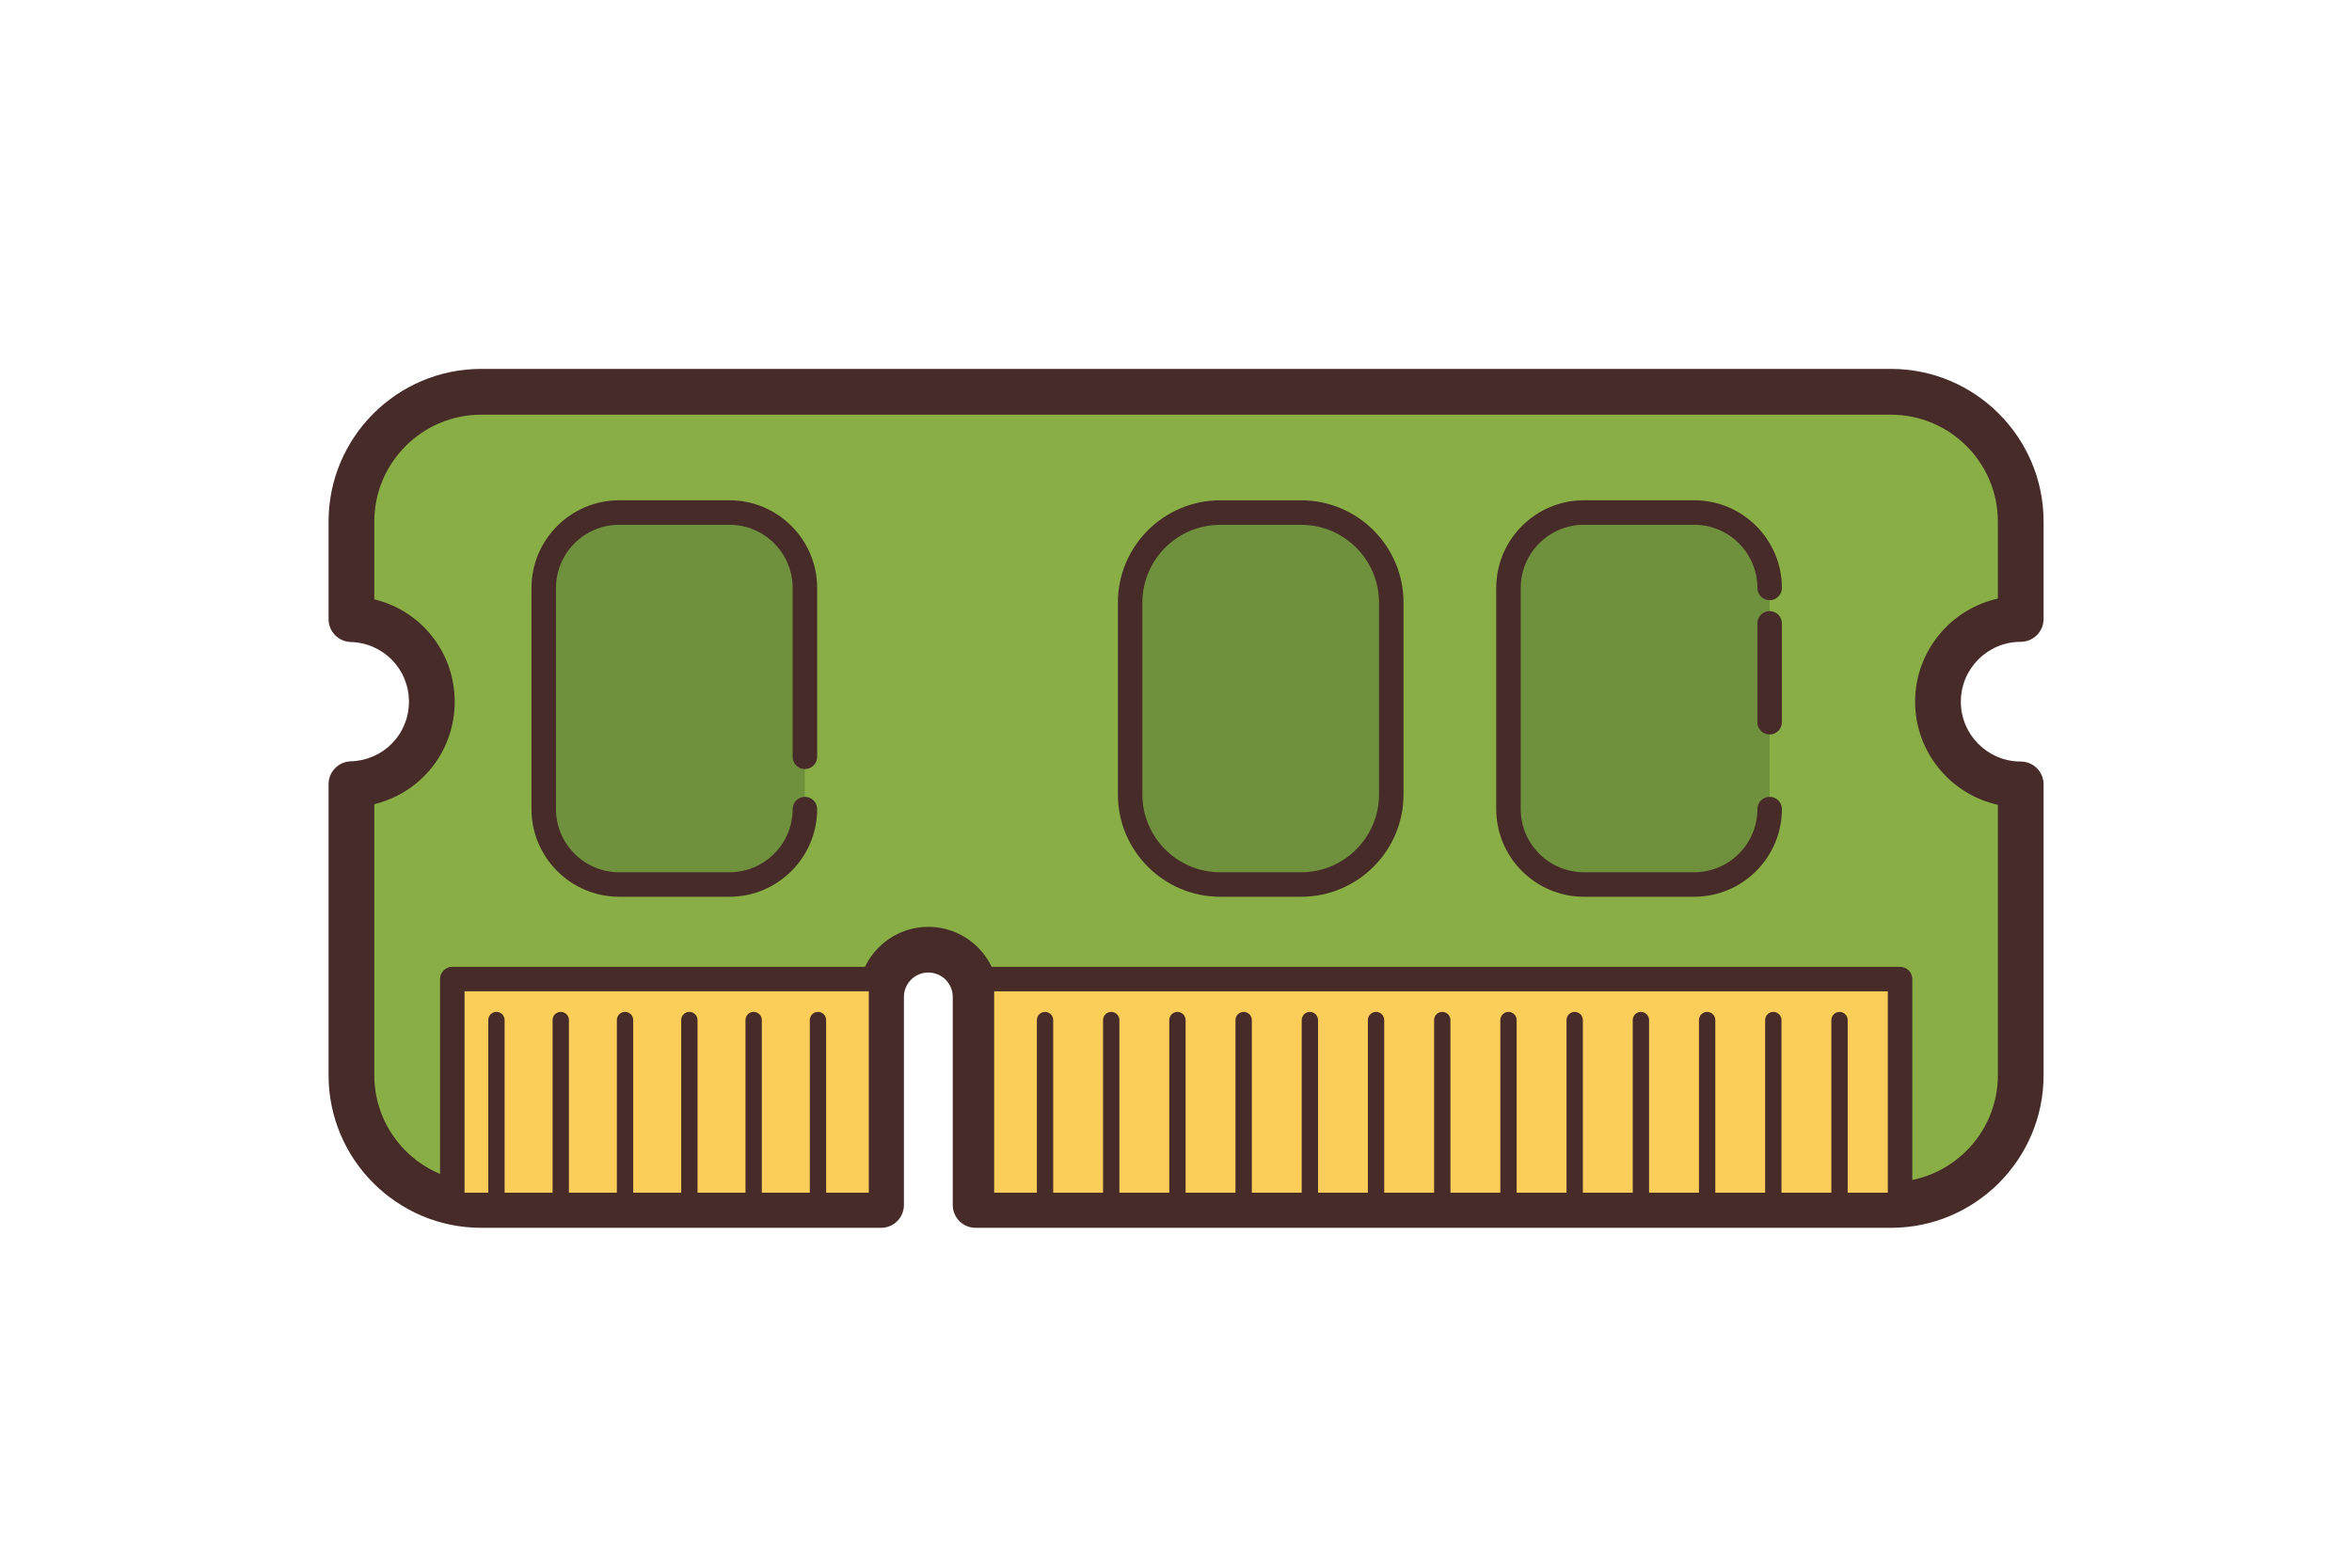 <svg width="72" height="48" viewBox="0 0 72 48" fill="none" xmlns="http://www.w3.org/2000/svg">
<path d="M61.859 18.951V15.968C61.859 13.783 60.071 11.995 57.886 11.995H14.731C12.546 11.995 10.758 13.783 10.758 15.968V18.958C12.123 18.997 13.219 20.11 13.219 21.484C13.219 22.858 12.123 23.971 10.758 24.01V32.92C10.758 35.105 12.546 36.893 14.731 36.893H26.971V30.524C26.971 29.728 27.622 29.076 28.419 29.076C29.215 29.076 29.867 29.727 29.867 30.524V36.893H57.886C60.071 36.893 61.859 35.105 61.859 32.92V24.017C60.46 24.017 59.326 22.883 59.326 21.484C59.326 20.085 60.46 18.951 61.859 18.951Z" fill="#88AE45"/>
<path d="M57.886 37.594H29.866C29.479 37.594 29.166 37.281 29.166 36.894V30.525C29.166 30.113 28.831 29.777 28.418 29.777C28.005 29.777 27.671 30.113 27.671 30.525V36.894C27.671 37.281 27.358 37.594 26.971 37.594H14.731C12.154 37.594 10.058 35.497 10.058 32.92V24.01C10.058 23.631 10.36 23.322 10.738 23.31C11.737 23.282 12.519 22.48 12.519 21.484C12.519 20.489 11.737 19.687 10.738 19.657C10.36 19.646 10.058 19.337 10.058 18.958V15.969C10.058 13.392 12.155 11.295 14.731 11.295H57.886C60.463 11.295 62.559 13.392 62.559 15.969V18.951C62.559 19.338 62.246 19.651 61.859 19.651C60.848 19.651 60.026 20.473 60.026 21.484C60.026 22.495 60.848 23.317 61.859 23.317C62.246 23.317 62.559 23.63 62.559 24.017V32.92C62.559 35.498 60.463 37.594 57.886 37.594ZM30.567 36.194H57.886C59.691 36.194 61.159 34.725 61.159 32.921V24.642C59.712 24.321 58.626 23.028 58.626 21.485C58.626 19.942 59.712 18.649 61.159 18.328V15.97C61.159 14.165 59.691 12.697 57.886 12.697H14.731C12.926 12.697 11.458 14.166 11.458 15.97V18.35C12.882 18.694 13.919 19.962 13.919 21.486C13.919 23.01 12.881 24.279 11.458 24.622V32.923C11.458 34.728 12.926 36.196 14.731 36.196H26.271V30.527C26.271 29.342 27.234 28.379 28.418 28.379C29.602 28.379 30.566 29.343 30.566 30.527V36.194H30.567Z" fill="#472B29"/>
<path d="M13.846 29.977H26.971V36.893H13.846V29.977Z" fill="#FBCD59"/>
<path d="M26.972 37.269H13.846C13.639 37.269 13.471 37.101 13.471 36.894V29.977C13.471 29.77 13.639 29.602 13.846 29.602H26.971C27.178 29.602 27.346 29.77 27.346 29.977V36.894C27.347 37.101 27.179 37.269 26.972 37.269ZM14.221 36.519H26.596V30.352H14.221V36.519Z" fill="#472B29"/>
<path d="M30.059 29.978H58.165V36.894H30.059V29.978Z" fill="#FBCD59"/>
<path d="M58.165 37.269H30.059C29.852 37.269 29.684 37.101 29.684 36.894V29.978C29.684 29.771 29.852 29.603 30.059 29.603H58.165C58.372 29.603 58.54 29.771 58.54 29.978V36.894C58.54 37.101 58.372 37.269 58.165 37.269ZM30.434 36.519H57.79V30.353H30.434V36.519ZM15.197 36.935C15.059 36.935 14.947 36.823 14.947 36.685V31.232C14.947 31.094 15.059 30.982 15.197 30.982C15.335 30.982 15.447 31.094 15.447 31.232V36.685C15.447 36.823 15.335 36.935 15.197 36.935ZM17.166 36.935C17.028 36.935 16.916 36.823 16.916 36.685V31.232C16.916 31.094 17.028 30.982 17.166 30.982C17.304 30.982 17.416 31.094 17.416 31.232V36.685C17.416 36.823 17.304 36.935 17.166 36.935ZM19.134 36.935C18.996 36.935 18.884 36.823 18.884 36.685V31.232C18.884 31.094 18.996 30.982 19.134 30.982C19.272 30.982 19.384 31.094 19.384 31.232V36.685C19.384 36.823 19.272 36.935 19.134 36.935ZM21.103 36.935C20.965 36.935 20.853 36.823 20.853 36.685V31.232C20.853 31.094 20.965 30.982 21.103 30.982C21.241 30.982 21.353 31.094 21.353 31.232V36.685C21.353 36.823 21.241 36.935 21.103 36.935ZM23.071 36.935C22.933 36.935 22.821 36.823 22.821 36.685V31.232C22.821 31.094 22.933 30.982 23.071 30.982C23.209 30.982 23.321 31.094 23.321 31.232V36.685C23.321 36.823 23.209 36.935 23.071 36.935ZM25.04 36.935C24.902 36.935 24.79 36.823 24.79 36.685V31.232C24.79 31.094 24.902 30.982 25.04 30.982C25.178 30.982 25.29 31.094 25.29 31.232V36.685C25.29 36.823 25.178 36.935 25.04 36.935Z" fill="#472B29"/>
<path d="M31.991 36.936C31.853 36.936 31.741 36.824 31.741 36.686V31.233C31.741 31.095 31.853 30.983 31.991 30.983C32.129 30.983 32.241 31.095 32.241 31.233V36.686C32.241 36.824 32.129 36.936 31.991 36.936ZM34.017 36.936C33.879 36.936 33.767 36.824 33.767 36.686V31.233C33.767 31.095 33.879 30.983 34.017 30.983C34.155 30.983 34.267 31.095 34.267 31.233V36.686C34.267 36.824 34.156 36.936 34.017 36.936ZM36.044 36.936C35.906 36.936 35.794 36.824 35.794 36.686V31.233C35.794 31.095 35.906 30.983 36.044 30.983C36.182 30.983 36.294 31.095 36.294 31.233V36.686C36.294 36.824 36.182 36.936 36.044 36.936ZM38.071 36.936C37.933 36.936 37.821 36.824 37.821 36.686V31.233C37.821 31.095 37.933 30.983 38.071 30.983C38.209 30.983 38.321 31.095 38.321 31.233V36.686C38.321 36.824 38.209 36.936 38.071 36.936ZM40.098 36.936C39.96 36.936 39.848 36.824 39.848 36.686V31.233C39.848 31.095 39.96 30.983 40.098 30.983C40.236 30.983 40.348 31.095 40.348 31.233V36.686C40.348 36.824 40.236 36.936 40.098 36.936ZM42.124 36.936C41.986 36.936 41.874 36.824 41.874 36.686V31.233C41.874 31.095 41.986 30.983 42.124 30.983C42.262 30.983 42.374 31.095 42.374 31.233V36.686C42.374 36.824 42.263 36.936 42.124 36.936ZM44.151 36.936C44.013 36.936 43.901 36.824 43.901 36.686V31.233C43.901 31.095 44.013 30.983 44.151 30.983C44.289 30.983 44.401 31.095 44.401 31.233V36.686C44.401 36.824 44.289 36.936 44.151 36.936ZM46.178 36.936C46.04 36.936 45.928 36.824 45.928 36.686V31.233C45.928 31.095 46.04 30.983 46.178 30.983C46.316 30.983 46.428 31.095 46.428 31.233V36.686C46.428 36.824 46.316 36.936 46.178 36.936ZM48.205 36.936C48.067 36.936 47.955 36.824 47.955 36.686V31.233C47.955 31.095 48.067 30.983 48.205 30.983C48.343 30.983 48.455 31.095 48.455 31.233V36.686C48.455 36.824 48.343 36.936 48.205 36.936ZM50.232 36.936C50.094 36.936 49.982 36.824 49.982 36.686V31.233C49.982 31.095 50.094 30.983 50.232 30.983C50.37 30.983 50.482 31.095 50.482 31.233V36.686C50.482 36.824 50.37 36.936 50.232 36.936ZM52.259 36.936C52.121 36.936 52.009 36.824 52.009 36.686V31.233C52.009 31.095 52.121 30.983 52.259 30.983C52.397 30.983 52.509 31.095 52.509 31.233V36.686C52.509 36.824 52.397 36.936 52.259 36.936ZM54.285 36.936C54.147 36.936 54.035 36.824 54.035 36.686V31.233C54.035 31.095 54.147 30.983 54.285 30.983C54.423 30.983 54.535 31.095 54.535 31.233V36.686C54.535 36.824 54.423 36.936 54.285 36.936ZM56.312 36.936C56.174 36.936 56.062 36.824 56.062 36.686V31.233C56.062 31.095 56.174 30.983 56.312 30.983C56.45 30.983 56.562 31.095 56.562 31.233V36.686C56.562 36.824 56.45 36.936 56.312 36.936Z" fill="#472B29"/>
<path d="M24.639 24.773C24.639 26.043 23.6 27.082 22.33 27.082H18.953C17.683 27.082 16.644 26.043 16.644 24.773V18.002C16.644 16.732 17.683 15.693 18.953 15.693H22.33C23.6 15.693 24.639 16.732 24.639 18.002V23.173" fill="#6F913D"/>
<path d="M22.331 27.457H18.954C17.475 27.457 16.27 26.253 16.27 24.773V18.002C16.27 16.523 17.474 15.318 18.954 15.318H22.331C23.811 15.318 25.015 16.522 25.015 18.002V23.173C25.015 23.38 24.847 23.548 24.64 23.548C24.433 23.548 24.265 23.38 24.265 23.173V18.002C24.265 16.936 23.398 16.068 22.331 16.068H18.954C17.888 16.068 17.02 16.935 17.02 18.002V24.773C17.02 25.839 17.887 26.707 18.954 26.707H22.331C23.397 26.707 24.265 25.84 24.265 24.773C24.265 24.566 24.433 24.398 24.64 24.398C24.847 24.398 25.015 24.566 25.015 24.773C25.015 26.252 23.811 27.457 22.331 27.457Z" fill="#472B29"/>
<path d="M39.834 27.082H37.354C35.838 27.082 34.597 25.841 34.597 24.325V18.451C34.597 16.935 35.838 15.694 37.354 15.694H39.834C41.35 15.694 42.591 16.935 42.591 18.451V24.325C42.591 25.841 41.35 27.082 39.834 27.082Z" fill="#6F913D"/>
<path d="M39.833 27.457H37.353C35.626 27.457 34.221 26.052 34.221 24.325V18.451C34.221 16.724 35.626 15.319 37.353 15.319H39.833C41.56 15.319 42.965 16.724 42.965 18.451V24.325C42.966 26.051 41.56 27.457 39.833 27.457ZM37.353 16.069C36.04 16.069 34.971 17.137 34.971 18.451V24.325C34.971 25.638 36.04 26.707 37.353 26.707H39.833C41.146 26.707 42.215 25.639 42.215 24.325V18.451C42.215 17.138 41.146 16.069 39.833 16.069H37.353Z" fill="#472B29"/>
<path d="M54.172 24.773C54.172 26.043 53.133 27.082 51.863 27.082H48.486C47.216 27.082 46.177 26.043 46.177 24.773V18.002C46.177 16.732 47.216 15.693 48.486 15.693H51.863C53.133 15.693 54.172 16.732 54.172 18.002" fill="#6F913D"/>
<path d="M51.864 27.457H48.487C47.007 27.457 45.803 26.253 45.803 24.773V18.002C45.803 16.523 47.007 15.318 48.487 15.318H51.864C53.344 15.318 54.548 16.522 54.548 18.002C54.548 18.209 54.38 18.377 54.173 18.377C53.966 18.377 53.798 18.209 53.798 18.002C53.798 16.936 52.931 16.068 51.864 16.068H48.487C47.421 16.068 46.553 16.935 46.553 18.002V24.773C46.553 25.839 47.42 26.707 48.487 26.707H51.864C52.93 26.707 53.798 25.84 53.798 24.773C53.798 24.566 53.966 24.398 54.173 24.398C54.38 24.398 54.548 24.566 54.548 24.773C54.547 26.252 53.344 27.457 51.864 27.457Z" fill="#472B29"/>
<path d="M54.172 22.489C53.965 22.489 53.797 22.321 53.797 22.114V19.086C53.797 18.879 53.965 18.711 54.172 18.711C54.379 18.711 54.547 18.879 54.547 19.086V22.114C54.547 22.321 54.379 22.489 54.172 22.489Z" fill="#472B29"/>
</svg>
